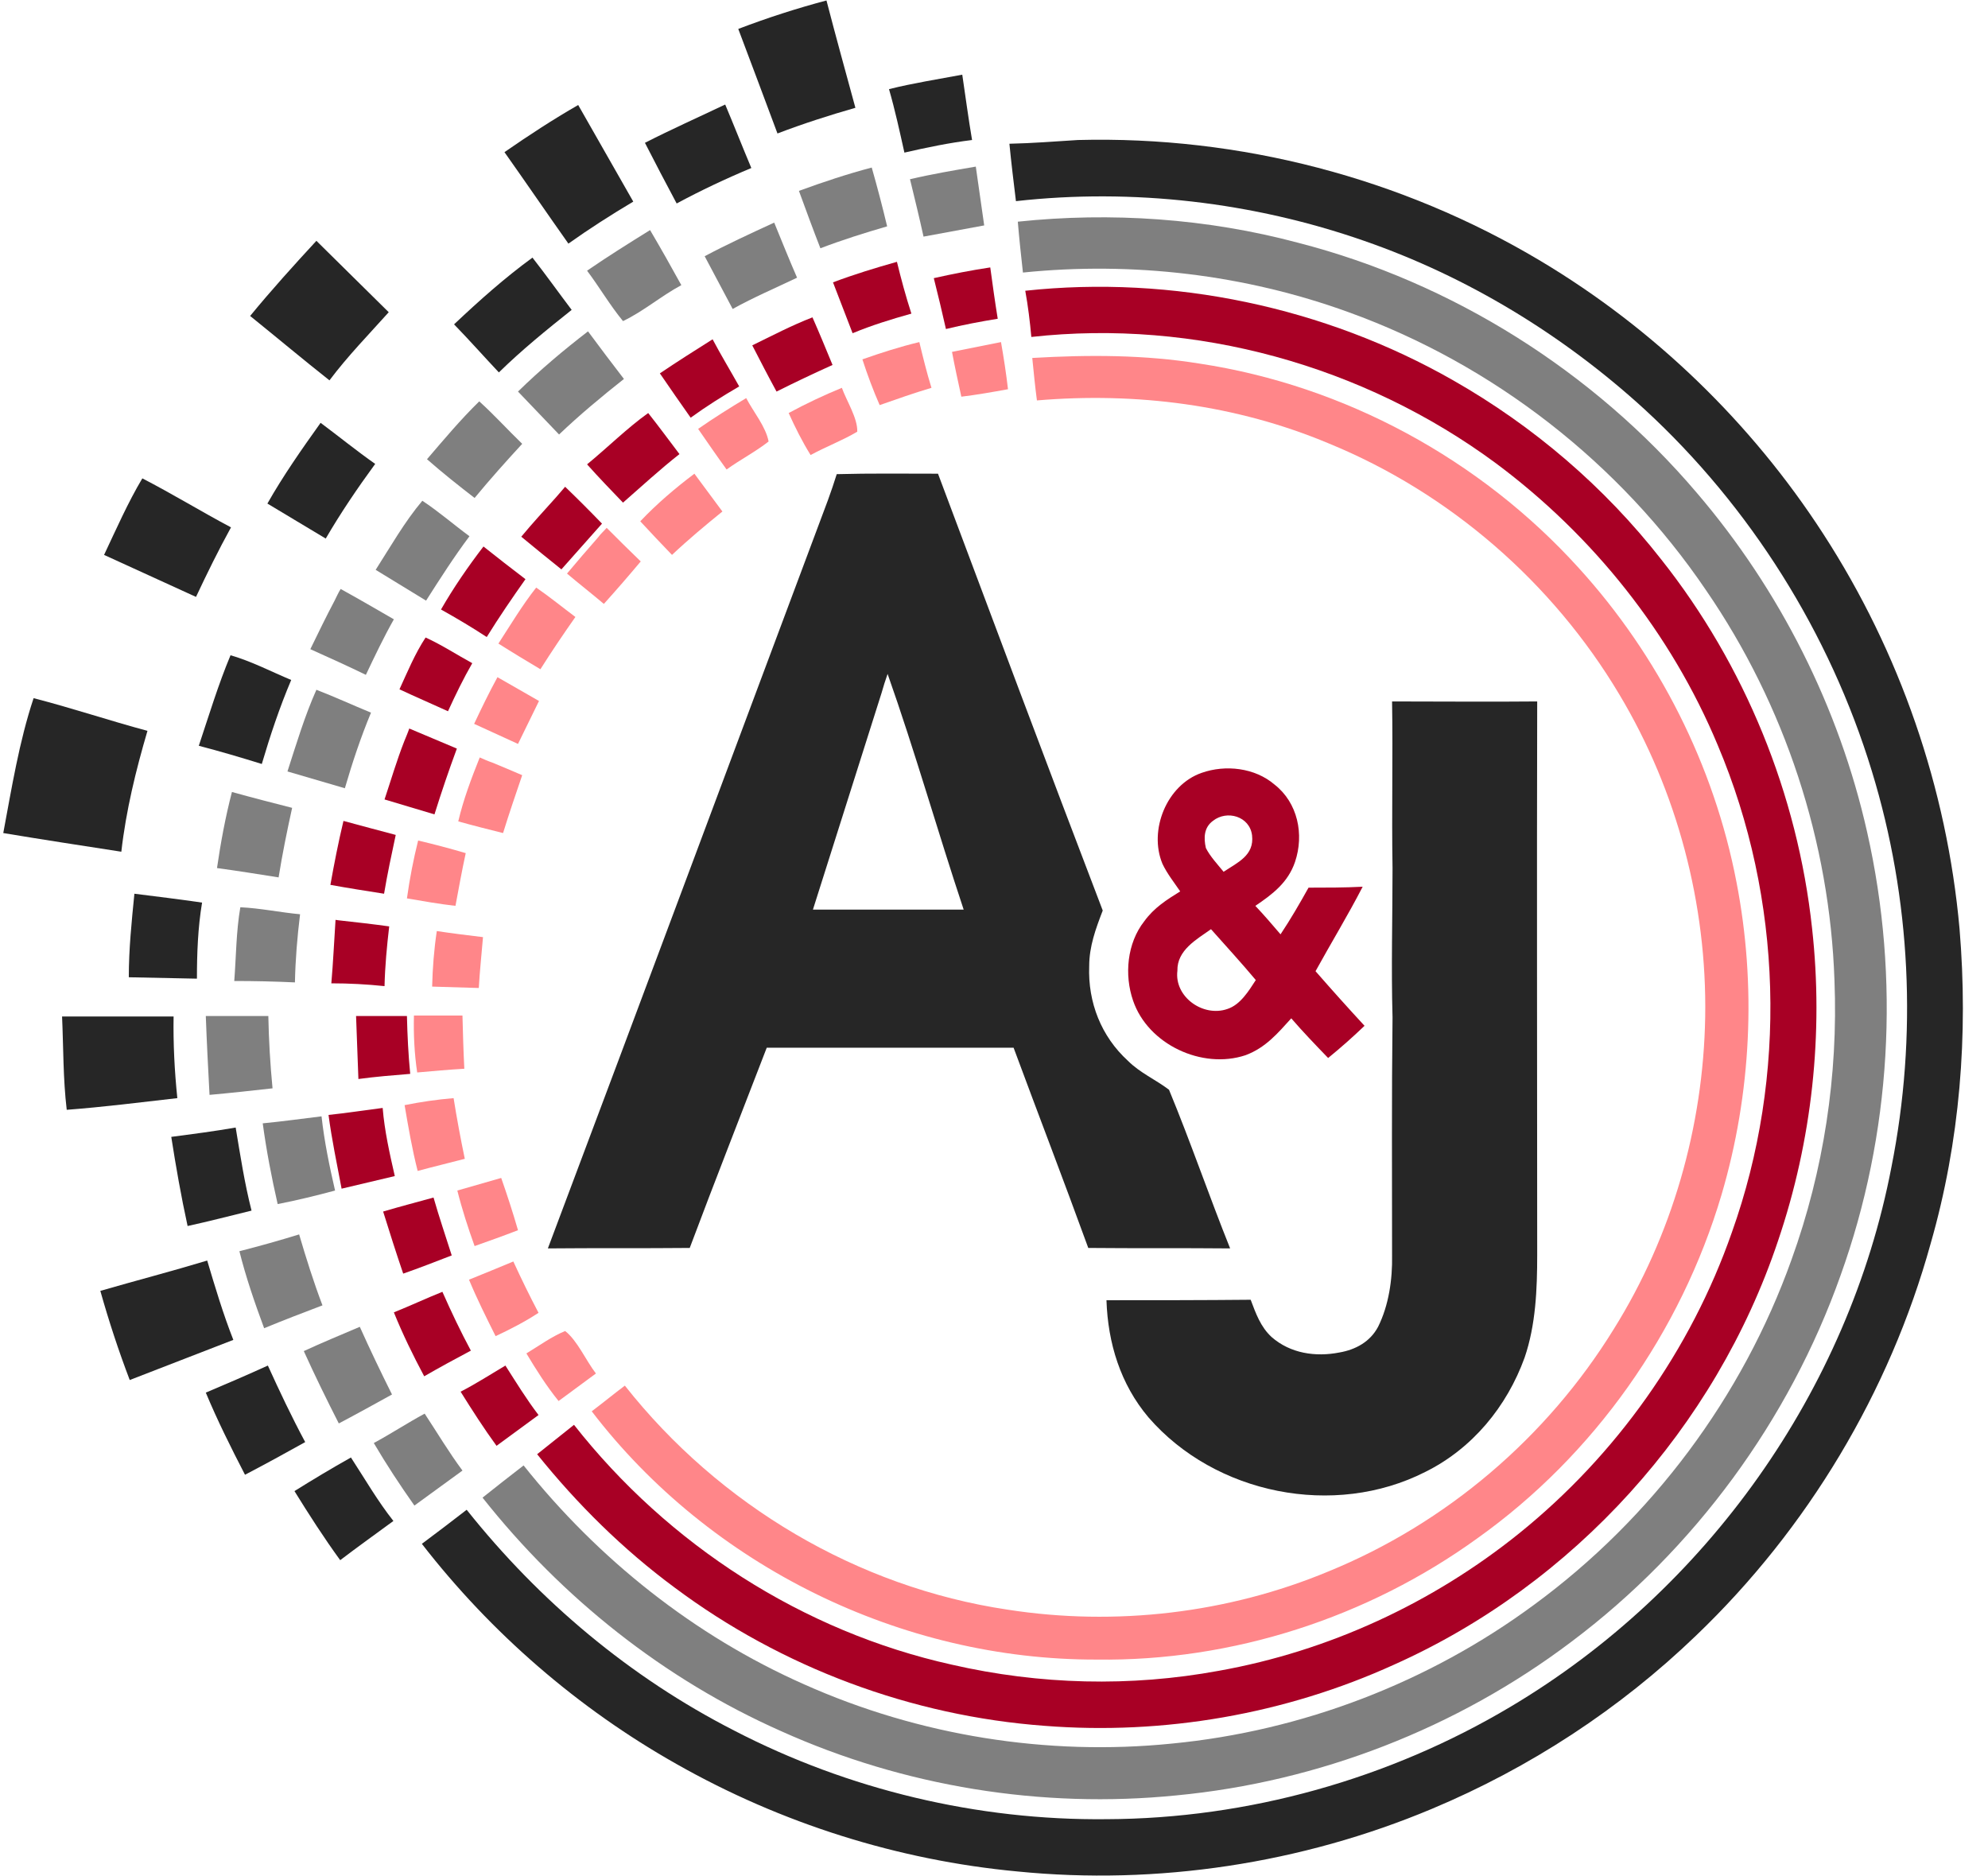 <?xml version="1.0" encoding="utf-8"?>
<!-- Generator: Adobe Illustrator 23.0.3, SVG Export Plug-In . SVG Version: 6.00 Build 0)  -->
<svg version="1.1" id="Layer_1" xmlns="http://www.w3.org/2000/svg" xmlns:xlink="http://www.w3.org/1999/xlink" x="0px" y="0px"
	 viewBox="0 0 426 402" style="enable-background:new 0 0 426 402;" xml:space="preserve">
<style type="text/css">
	.st0{fill:#262626;}
	.st1{fill:#7F7F7F;}
	.st2{fill:#A80025;}
	.st3{fill:#FF8689;}
</style>
<path class="st0" d="M177.1,0.1c2,7.7,4.1,15.3,6.2,23c-5.6,1.6-11.2,3.4-16.7,5.5c-2.8-7.5-5.6-15-8.4-22.4
	C164.5,3.8,170.7,1.8,177.1,0.1z"/>
<path class="st0" d="M206.2,16c0.7,4.7,1.3,9.3,2.1,14c-4.9,0.6-9.7,1.6-14.5,2.7c-1-4.5-2-9.1-3.3-13.6
	C195.7,17.8,200.9,17,206.2,16z"/>
<path class="st0" d="M123.9,22.5c3.9,6.9,7.9,13.8,11.8,20.7c-4.7,2.8-9.4,5.8-13.9,9c-4.6-6.5-9.1-13.1-13.7-19.6
	C113.3,29,118.5,25.6,123.9,22.5z"/>
<path class="st0" d="M155.4,22.4c1.9,4.5,3.7,9.1,5.6,13.6c-5.5,2.3-10.8,4.8-16,7.6c-2.3-4.3-4.6-8.7-6.8-13
	C143.9,27.7,149.7,25.1,155.4,22.4z"/>
<path class="st0" d="M231,30c34.7-0.9,69.3,8.1,99.1,25.9c24.3,14.5,45.2,34.7,60.6,58.5c16.4,25.3,26.5,54.5,29.2,84.6
	c1.9,22.7,0.1,45.6-6.2,67.5c-8.8,31.8-26.4,61.1-50.2,83.9c-16.4,15.8-35.7,28.4-56.7,37.2C278.9,399.3,248,404,218,401
	c-25.6-2.4-50.6-10.3-73-23c-21.1-11.9-39.8-28.1-54.6-47.2c3.2-2.4,6.4-4.8,9.6-7.3c15.6,19.6,35,35.9,57.3,47.3
	c24.5,12.7,52.2,19.3,79.8,19c30.3-0.1,60.6-8.6,86.6-24.1c41.9-24.9,72.4-67.7,81.6-115.6c5.6-28.1,4.2-57.5-4.2-84.9
	c-9-29.5-26-56.6-48.7-77.5c-17.4-15.9-37.9-28.4-60.1-36.1c-23.8-8.3-49.6-11.3-74.6-8.5c-0.5-4.1-1-8.2-1.4-12.3
	C221.2,30.7,226.1,30.3,231,30z"/>
<path class="st1" d="M186.8,35.9c1.2,4.2,2.3,8.4,3.3,12.6c-4.8,1.4-9.6,2.9-14.3,4.7c-1.6-4.1-3.1-8.2-4.6-12.3
	C176.4,39,181.5,37.3,186.8,35.9z"/>
<path class="st1" d="M209.1,35.7c0.6,4.2,1.2,8.4,1.8,12.6c-4.3,0.8-8.7,1.6-13,2.4c-0.9-4.1-1.9-8.2-2.9-12.3
	C199.7,37.3,204.4,36.5,209.1,35.7z"/>
<path class="st1" d="M218.1,47.5c20-2.1,40.5-0.7,60,4.5c33.1,8.5,63.4,27.6,85.5,53.6c17.8,20.8,30.5,46,36.5,72.7
	c7.1,31.4,5.2,64.7-5.7,95c-11,31-31.3,58.7-57.7,78.5c-24.5,18.5-54.1,30-84.6,32.9c-28.9,2.9-58.4-1.9-84.8-13.8
	c-25-11.1-46.9-28.5-63.9-50c2.9-2.3,5.8-4.6,8.8-6.9c16,20.1,36.6,36.5,60.1,46.9c24.6,11,52.1,15.4,78.8,12.7
	c28-2.7,55.1-13.1,77.7-29.8c25.2-18.5,44.6-44.5,55.1-73.9c6.9-19.1,10-39.5,9.2-59.8c-1-29.7-10.6-59-27.5-83.6
	C347.1,99.2,320,78.1,289,66.9c-22.3-8.1-46.3-10.9-69.8-8.5C218.8,54.8,218.4,51.1,218.1,47.5z"/>
<path class="st1" d="M165.9,47.7c1.6,3.9,3.2,7.9,4.9,11.8c-4.6,2.2-9.3,4.2-13.8,6.7c-2-3.8-4-7.5-6-11.3
	C155.9,52.3,160.9,50,165.9,47.7z"/>
<path class="st1" d="M139.3,49.3c2.3,3.9,4.5,7.8,6.7,11.8c-4.3,2.3-8.1,5.6-12.5,7.7c-2.8-3.4-5-7.2-7.7-10.8
	C130.3,54.9,134.8,52.1,139.3,49.3z"/>
<path class="st0" d="M67.8,51.6c5.2,5.1,10.3,10.2,15.5,15.3c-4.3,4.8-8.8,9.4-12.7,14.6c-5.7-4.5-11.3-9.2-17-13.8
	C58.2,62.1,63,56.8,67.8,51.6z"/>
<path class="st0" d="M114.1,55.2c2.9,3.7,5.6,7.5,8.4,11.2c-5.4,4.3-10.7,8.6-15.6,13.4c-3.2-3.4-6.3-6.9-9.6-10.3
	C102.7,64.4,108.2,59.5,114.1,55.2z"/>
<path class="st2" d="M192.2,56.1c0.9,3.7,1.9,7.4,3.1,11.1c-4.3,1.2-8.5,2.5-12.6,4.2c-1.4-3.6-2.8-7.3-4.2-10.9
	C183,58.8,187.6,57.4,192.2,56.1z"/>
<path class="st2" d="M212.2,57.3c0.5,3.7,1,7.3,1.6,11c-3.7,0.6-7.4,1.3-11.1,2.2c-0.8-3.6-1.7-7.3-2.6-10.9
	C204.1,58.7,208.2,57.9,212.2,57.3z"/>
<path class="st2" d="M311.4,81.5c17.2,9.8,32.4,22.8,44.6,38.4c17.9,22.6,29.2,50.3,32.3,79c2.5,22.5,0,45.5-7.3,67
	c-13.4,40-43.8,73.6-82.3,90.8c-23.3,10.6-49.3,15.1-74.8,13.1c-28.6-2.1-56.4-12.5-79.3-29.6c-11.1-8.2-20.9-17.9-29.5-28.6
	c2.6-2.1,5.3-4.2,7.9-6.3c20.2,25.7,49,44.3,81,51.4c18.8,4.3,38.2,4.8,57.2,1.3c23.5-4.2,45.8-14.5,64.4-29.5
	c20.7-16.7,36.7-39.2,45.5-64.4c12-33.6,10.9-71.5-3-104.4c-10-24-26.7-44.9-47.5-60.4c-28.4-21-64.5-31-99.6-27.1
	c-0.3-3.3-0.7-6.6-1.3-9.9C251.2,58.9,283.9,65.8,311.4,81.5z"/>
<path class="st2" d="M174.1,68c1.5,3.4,2.9,6.8,4.3,10.2c-4,1.8-8,3.7-12,5.7c-1.8-3.3-3.5-6.6-5.2-9.9
	C165.5,71.9,169.7,69.7,174.1,68z"/>
<path class="st1" d="M126,71c2.5,3.4,5.1,6.8,7.7,10.2c-4.8,3.8-9.5,7.7-13.9,11.9c-2.9-3-5.8-6.1-8.8-9.2
	C115.7,79.3,120.8,75,126,71z"/>
<path class="st2" d="M152.7,72.7c1.8,3.4,3.8,6.7,5.7,10.1c-3.6,2.1-7.1,4.3-10.4,6.7c-2.2-3.1-4.4-6.3-6.6-9.5
	C145.1,77.5,148.9,75.1,152.7,72.7z"/>
<path class="st3" d="M197,73.3c0.8,3.3,1.6,6.6,2.6,9.8c-3.7,1.1-7.4,2.4-11.1,3.7c-1.4-3.2-2.6-6.4-3.7-9.8
	C188.8,75.6,192.8,74.3,197,73.3z"/>
<path class="st3" d="M214.5,73.3c0.6,3.4,1.1,6.7,1.5,10.1c-3.3,0.6-6.7,1.2-10,1.6c-0.7-3.2-1.4-6.4-2-9.6
	C207.5,74.7,211,74,214.5,73.3z"/>
<path class="st3" d="M257,77.9c31.1,4.7,60.2,20.5,81.3,43.8c17.1,18.8,29,42.3,33.8,67.3c4.3,22.1,3.2,45.3-3.2,67
	c-8.7,29.4-27.3,55.8-52.3,73.6c-23.5,17-52.5,26.4-81.6,26c-41.8,0.1-82.8-20-108.2-53.2c2.4-1.8,4.7-3.7,7.1-5.5
	c20.2,25.6,49.8,43.2,82,48c23.1,3.6,47.2,0.8,68.8-8.2c25.2-10.3,46.8-28.7,61.1-51.9c12.5-20,19.2-43.4,19.6-66.9
	c0.4-24.1-6-48.4-18.4-69.1c-14.3-24-36.4-43.2-62.3-53.8c-19.8-8.3-41.2-11-62.5-9.2c-0.4-3-0.7-6.1-1-9.1
	C233.3,76,245.2,76,257,77.9z"/>
<path class="st3" d="M180.4,83.1c1,2.8,3.4,6.5,3.3,9.4c-3.2,1.9-6.7,3.2-10,5c-1.8-2.9-3.3-5.9-4.7-9
	C172.7,86.5,176.5,84.7,180.4,83.1z"/>
<path class="st1" d="M102.7,86c3.2,2.9,6.1,6.1,9.2,9.1c-3.5,3.8-6.9,7.6-10.2,11.6c-3.5-2.7-6.9-5.4-10.2-8.3
	C95.1,94.2,98.7,89.9,102.7,86z"/>
<path class="st3" d="M159.9,85.3c1.5,2.9,4.2,6.1,4.8,9.3c-2.8,2.2-6.1,3.9-9,6c-2.1-2.9-4.1-5.8-6.1-8.7
	C152.9,89.6,156.4,87.4,159.9,85.3z"/>
<path class="st2" d="M138.9,88.5c2.3,2.9,4.5,5.9,6.7,8.8c-4.2,3.3-8.1,6.9-12.1,10.4c-2.6-2.7-5.2-5.4-7.7-8.2
	C130.3,95.8,134.3,91.8,138.9,88.5z"/>
<path class="st0" d="M68.7,90.6c3.9,2.9,7.7,6,11.7,8.8c-3.8,5.2-7.4,10.5-10.6,16c-4.2-2.5-8.3-5-12.5-7.5
	C60.7,101.9,64.7,96.2,68.7,90.6z"/>
<path class="st0" d="M30.5,102.5c6.4,3.3,12.6,7.1,19,10.5c-2.7,4.9-5.1,9.8-7.5,14.9c-6.6-3-13.1-6-19.7-9
	C24.9,113.4,27.4,107.7,30.5,102.5z"/>
<path class="st3" d="M148.8,101.5c2,2.7,4,5.4,6,8.1c-3.7,3-7.3,6-10.8,9.3c-2.3-2.4-4.6-4.8-6.8-7.2
	C140.8,107.9,144.7,104.6,148.8,101.5z"/>
<path class="st2" d="M121.1,104.3c2.7,2.6,5.3,5.2,7.9,7.9c-2.9,3.3-5.8,6.5-8.7,9.8c-2.9-2.3-5.8-4.7-8.6-7c2.4-2.9,5-5.7,7.5-8.5
	C119.9,105.7,120.5,105,121.1,104.3z"/>
<path class="st1" d="M90.5,107.3c3.5,2.3,6.7,5.1,10.1,7.6c-3.3,4.4-6.3,9.1-9.3,13.8c-3.6-2.2-7.2-4.4-10.8-6.6
	C83.7,117.1,86.7,111.8,90.5,107.3z"/>
<path class="st3" d="M130,113.1c2.4,2.4,4.8,4.8,7.3,7.2c-2.6,3.1-5.2,6.1-7.9,9.1c-2.6-2.2-5.3-4.3-7.9-6.5
	c2.2-2.6,4.4-5.2,6.7-7.8C128.7,114.4,129.4,113.8,130,113.1z"/>
<path class="st2" d="M103.6,117.1c3,2.4,6,4.7,9,7c-2.9,4.1-5.7,8.2-8.3,12.4c-3.2-2.1-6.4-4-9.8-5.9
	C97.2,125.9,100.3,121.4,103.6,117.1z"/>
<path class="st3" d="M114.9,125.9c2.9,2,5.6,4.2,8.4,6.3c-2.6,3.7-5.1,7.4-7.5,11.2c-3-1.8-6-3.6-9-5.5
	C109.4,133.9,111.9,129.7,114.9,125.9z"/>
<path class="st1" d="M73,126.2c3.8,2.1,7.6,4.3,11.4,6.5c-2.2,3.9-4.1,7.9-6,11.9c-3.9-1.9-7.9-3.7-11.9-5.5c1.7-3.5,3.4-7,5.2-10.4
	C72.1,127.9,72.5,127,73,126.2z"/>
<path class="st2" d="M91.2,136.6c3.5,1.6,6.7,3.7,10,5.5c-1.9,3.3-3.6,6.8-5.2,10.3c-3.5-1.6-7-3.1-10.4-4.7
	C87.3,144,88.9,140.1,91.2,136.6z"/>
<path class="st0" d="M49.4,140.4c4.5,1.3,8.7,3.5,13,5.3c-2.5,5.9-4.5,11.9-6.3,18c-4.5-1.4-8.9-2.7-13.5-3.9
	C44.8,153.2,46.8,146.6,49.4,140.4z"/>
<path class="st3" d="M106.6,145.1c3,1.7,5.9,3.4,8.9,5.1c-1.5,3.1-3,6.1-4.5,9.2c-3.1-1.4-6.3-2.9-9.4-4.3
	C103.2,151.7,104.8,148.4,106.6,145.1z"/>
<path class="st0" d="M250.5,233.5c-2.9-2.2-6.2-3.6-8.8-6.2c-5.7-5.2-8.6-12.5-8.3-20.3c0-4.2,1.4-8,2.9-11.9
	c-11.9-31.1-23.6-62.4-35.3-93.6c-7.2,0-14.5-0.1-21.7,0.1c-0.6,1.9-1.2,3.7-1.9,5.6c-20,53.4-39.9,106.9-60,160.3
	c10.1-0.1,20.3,0,30.4-0.1c5.4-14.4,11-28.6,16.5-42.9c17.6,0,35.3,0,52.9,0c5.3,14.3,10.8,28.6,16,42.9c10.1,0.1,20.3,0,30.4,0.1
	C259.1,256.3,255.1,244.6,250.5,233.5z M174.2,194.9c4.9-15.5,9.8-30.9,14.7-46.4c0.4-1.4,0.8-2.7,1.3-4.1
	c5.9,16.7,10.7,33.7,16.3,50.5C195.7,194.9,185,194.9,174.2,194.9z"/>
<path class="st1" d="M67.8,147.8c3.9,1.5,7.8,3.3,11.7,4.9c-2.2,5.3-4,10.7-5.6,16.2c-4.1-1.2-8.2-2.4-12.3-3.6
	C63.5,159.4,65.3,153.4,67.8,147.8z"/>
<path class="st0" d="M7.2,149.6c8.2,2.1,16.2,4.8,24.4,7c-2.5,8.5-4.6,17.1-5.6,25.9c-8.4-1.3-16.9-2.6-25.3-4
	C2.5,168.9,4.1,158.9,7.2,149.6z"/>
<path class="st0" d="M298.3,150.3c10.4,0,20.8,0.1,31.1,0c-0.1,39.5,0,79,0,118.6c0,7.3-0.3,15-2.7,22
	c-3.8,10.5-11.2,19.5-21.3,24.5c-19.5,9.9-45,4.8-59.3-11.7c-6-7.1-8.7-15.9-9-25.1c10.3,0,20.6,0,30.9-0.1c1.1,2.9,2.1,5.8,4.5,8
	c4,3.5,9.4,4.3,14.5,3.3c3.5-0.6,6.6-2.3,8.3-5.5c2.3-4.6,3.1-10.2,3-15.3c0-17-0.1-34,0.1-51c-0.3-10.7,0-21.3,0-32
	C298.2,174,298.5,162.1,298.3,150.3z"/>
<path class="st2" d="M87.7,156.1c3.4,1.4,6.8,2.9,10.2,4.3c-1.7,4.6-3.3,9.3-4.8,14.1c-3.6-1.1-7.1-2.1-10.7-3.2
	c1.4-4.2,2.6-8.3,4.2-12.4C87,157.9,87.4,157,87.7,156.1z"/>
<path class="st3" d="M102.8,162.3c0.9,0.4,1.8,0.8,2.7,1.1c2.2,0.9,4.3,1.8,6.4,2.7c-1.4,4.1-2.8,8.2-4.1,12.4
	c-3.2-0.8-6.4-1.6-9.6-2.5C99.3,171.3,101,166.8,102.8,162.3z"/>
<path class="st1" d="M49.7,169.7c4.3,1.2,8.6,2.3,12.9,3.4c-1.1,5-2.1,9.9-2.9,14.9c-4.4-0.7-8.8-1.4-13.2-2
	C47.3,180.5,48.3,175.1,49.7,169.7z"/>
<path class="st2" d="M73.6,175.9c3.7,1,7.4,2,11.2,3c-0.9,4.2-1.8,8.4-2.5,12.6c-3.8-0.6-7.7-1.2-11.5-1.9
	C71.6,185.1,72.5,180.5,73.6,175.9z"/>
<path class="st3" d="M89.6,180.1c3.4,0.8,6.8,1.7,10.2,2.7c-0.8,3.7-1.5,7.5-2.2,11.3c-3.5-0.4-6.9-1-10.4-1.6
	C87.8,188.2,88.6,184.1,89.6,180.1z"/>
<path class="st0" d="M28.8,191.5c4.8,0.6,9.7,1.2,14.5,1.9c-0.9,5.4-1.1,10.9-1.1,16.3c-4.9-0.1-9.8-0.2-14.6-0.3
	C27.6,203.4,28.2,197.5,28.8,191.5z"/>
<path class="st1" d="M51.5,194.4c4.3,0.2,8.5,1.1,12.8,1.5c-0.6,4.9-1,9.7-1.1,14.6c-4.3-0.2-8.6-0.3-13-0.3
	C50.6,205,50.6,199.6,51.5,194.4z"/>
<path class="st2" d="M71.9,197.1l0.7,0.1c3.6,0.4,7.2,0.8,10.8,1.3c-0.5,4.3-0.9,8.5-1,12.8c-3.8-0.4-7.6-0.6-11.4-0.6
	C71.4,206.1,71.6,201.6,71.9,197.1z"/>
<path class="st2" d="M281.9,208.1c3.3-6,6.9-11.9,10.1-18.1c-3.9,0.2-7.8,0.2-11.6,0.2c-1.9,3.4-3.8,6.7-6,10
	c-1.8-2.1-3.5-4.1-5.4-6.1c3.7-2.5,7-5,8.5-9.4c2-5.9,0.6-12.7-4.4-16.6c-4.2-3.6-10.5-4.3-15.6-2.5c-7.5,2.6-11.4,12.3-8.4,19.5
	c1,2.1,2.5,4,3.8,5.9c-2.9,1.8-5.6,3.5-7.7,6.4c-3.7,4.7-4.3,11.5-2.4,17c3.2,9.4,14.8,14.8,24.1,11.7c4.3-1.6,6.9-4.7,9.8-7.9
	c2.5,2.9,5.2,5.7,7.9,8.5c2.7-2.2,5.3-4.5,7.8-6.9C288.8,215.9,285.3,212,281.9,208.1z M259.9,175.9c3-2.4,7.9-1,8.4,3.1
	c0.5,4.3-3.1,5.8-6.1,7.8c-1.3-1.6-2.9-3.3-3.8-5.1C257.9,179.5,258,177.3,259.9,175.9z M263,216.2c-5.2,1.8-11.4-2.6-10.7-8.2
	c-0.1-4.4,4.1-6.7,7.2-8.9c3.2,3.6,6.5,7.2,9.6,10.9C267.6,212.3,265.8,215.3,263,216.2z"/>
<path class="st3" d="M93.6,199.5c3.3,0.5,6.6,0.9,9.9,1.3c-0.3,3.6-0.7,7.3-0.9,10.9c-3.3-0.1-6.7-0.2-10-0.3
	C92.7,207.4,93,203.5,93.6,199.5z"/>
<path class="st0" d="M13.3,217.8c8,0,15.9,0,23.9,0c-0.1,5.8,0.2,11.7,0.8,17.5c-7.9,0.9-15.8,1.9-23.7,2.5
	C13.5,231.1,13.6,224.4,13.3,217.8z"/>
<path class="st1" d="M44.1,217.7c4.5,0,8.9,0,13.4,0c0.1,5.2,0.4,10.3,0.9,15.5c-4.5,0.5-9,1-13.5,1.4
	C44.6,228.9,44.3,223.3,44.1,217.7z"/>
<path class="st2" d="M76.3,217.7c3.6,0,7.3,0,10.9,0c0.1,4.2,0.3,8.3,0.7,12.4c-3.7,0.3-7.4,0.6-11.1,1.1
	C76.6,226.7,76.5,222.2,76.3,217.7z"/>
<path class="st3" d="M88.7,217.6c3.5,0,6.9,0,10.4,0c0.1,3.8,0.2,7.6,0.4,11.4c-3.4,0.2-6.7,0.5-10.1,0.8
	C88.8,225.8,88.6,221.7,88.7,217.6z"/>
<path class="st3" d="M97.2,235.3c0.7,4.4,1.5,8.7,2.4,13c-3.4,0.9-6.8,1.7-10.1,2.6c-1.2-4.7-2-9.4-2.8-14.1
	C90.2,236.1,93.6,235.6,97.2,235.3z"/>
<path class="st2" d="M82,237.4c0.4,4.9,1.5,9.8,2.6,14.6c-3.8,0.9-7.6,1.8-11.4,2.7c-1-5.3-2.1-10.5-2.8-15.8
	C74.2,238.5,78.1,237.9,82,237.4z"/>
<path class="st1" d="M68.9,239.2c0.6,5.4,1.7,10.7,2.9,15.9c-4.1,1.1-8.2,2.1-12.3,2.9c-1.3-5.7-2.4-11.4-3.2-17.3
	C60.5,240.3,64.7,239.7,68.9,239.2z"/>
<path class="st0" d="M50.5,241.6c1,6,1.9,11.9,3.4,17.8c-4.5,1.1-9.1,2.3-13.7,3.3c-1.4-6.4-2.5-12.7-3.5-19.1
	C41.3,243,45.9,242.4,50.5,241.6z"/>
<path class="st3" d="M107.4,252.4c1.3,3.7,2.5,7.4,3.6,11.2c-3.1,1.2-6.2,2.3-9.3,3.4c-1.4-3.9-2.7-7.9-3.7-11.9
	C101.1,254.2,104.3,253.3,107.4,252.4z"/>
<path class="st2" d="M92.9,256.6c1.2,4.2,2.6,8.3,3.9,12.4c-3.4,1.3-6.9,2.7-10.4,3.9c-1.5-4.4-2.9-8.8-4.3-13.3
	C85.8,258.5,89.3,257.6,92.9,256.6z"/>
<path class="st1" d="M64.1,264.5c1.5,5.1,3.1,10.2,5,15.2c-4.2,1.6-8.4,3.2-12.5,4.9c-2-5.4-3.9-10.9-5.3-16.5
	C55.6,267,59.9,265.8,64.1,264.5z"/>
<path class="st0" d="M44.4,270.1c1.7,5.7,3.4,11.4,5.6,17c-7.4,2.9-14.8,5.7-22.2,8.6c-2.4-6.3-4.5-12.7-6.3-19.1
	C29.1,274.4,36.8,272.4,44.4,270.1z"/>
<path class="st3" d="M110,270.3c1.7,3.7,3.5,7.4,5.4,11c-2.9,1.9-6,3.5-9.2,5c-2-4-4-8-5.7-12.1C103.7,272.9,106.9,271.6,110,270.3z
	"/>
<path class="st2" d="M94.8,276.8c1.9,4.3,3.9,8.5,6.1,12.6c-3.4,1.8-6.7,3.6-10,5.5c-2.4-4.5-4.6-9-6.5-13.7
	C87.9,279.8,91.3,278.2,94.8,276.8z"/>
<path class="st1" d="M77.1,284.3c2.2,4.9,4.5,9.7,6.9,14.5c-3.8,2.1-7.6,4.2-11.4,6.2c-2.6-5.1-5.1-10.2-7.5-15.5
	C69,287.7,73.1,286,77.1,284.3z"/>
<path class="st3" d="M121.1,285.2c2.6,2,4.5,6.4,6.6,9.1c-2.7,2-5.3,3.9-8,5.9c-2.6-3.2-4.8-6.7-6.9-10.2
	C115.6,288.3,118.2,286.4,121.1,285.2z"/>
<path class="st0" d="M57.4,292.6c2.5,5.5,5.1,11,8,16.4c-4.3,2.4-8.5,4.7-12.9,7c-3-5.8-5.9-11.6-8.4-17.6
	C48.6,296.5,53,294.6,57.4,292.6z"/>
<path class="st2" d="M108.3,292.6c2.3,3.6,4.5,7.2,7.1,10.6c-3,2.2-6,4.4-9,6.6c-2.7-3.7-5.2-7.6-7.7-11.6
	C102,296.5,105.1,294.5,108.3,292.6z"/>
<path class="st1" d="M91,302.9c2.7,4.1,5.2,8.3,8.1,12.2c-3.4,2.5-6.9,5-10.3,7.5c-3.1-4.4-6-8.8-8.7-13.4
	C83.8,307.2,87.3,304.9,91,302.9z"/>
<path class="st0" d="M75.2,312.3c3,4.6,5.7,9.3,9.1,13.6c-3.8,2.8-7.6,5.5-11.4,8.4c-3.5-4.8-6.7-9.8-9.8-14.8
	C67.1,317,71.1,314.6,75.2,312.3z"/>
</svg>
